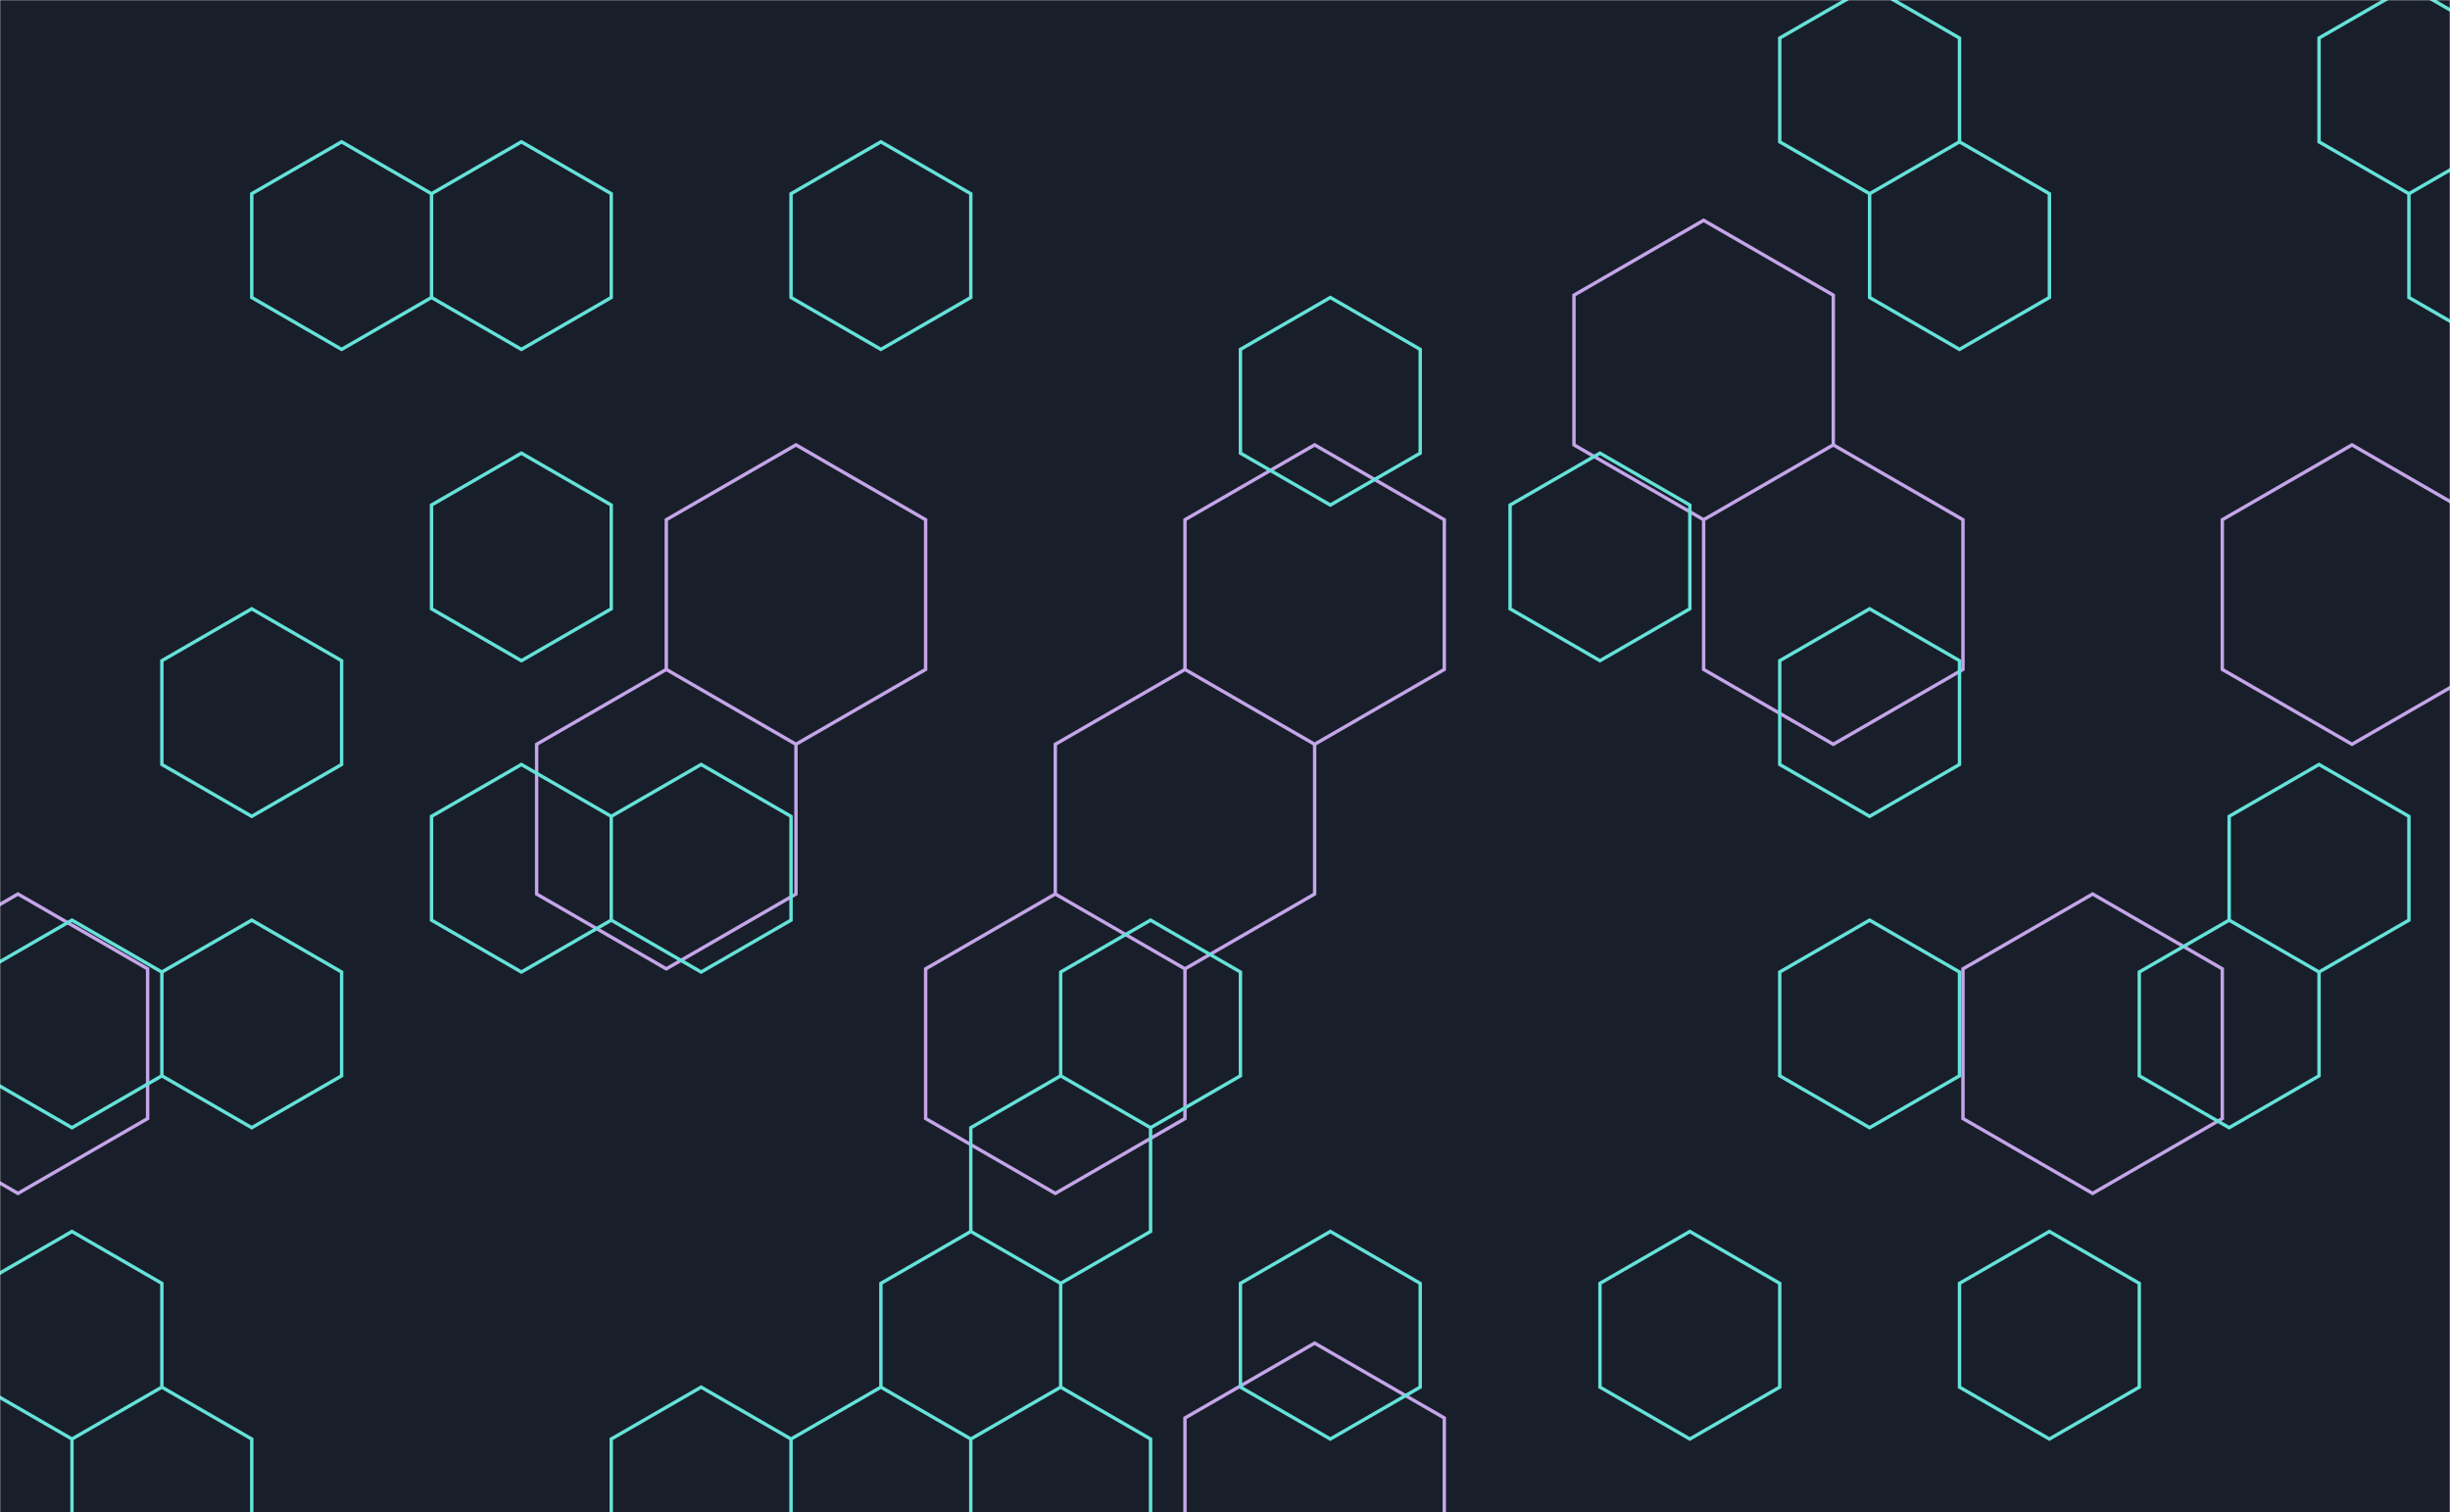 <svg xmlns="http://www.w3.org/2000/svg" version="1.1" xmlns:xlink="http://www.w3.org/1999/xlink" xmlns:svgjs="http://svgjs.com/svgjs" width="1440" height="889" preserveAspectRatio="none" viewBox="0 0 1440 889"><g mask="url(&quot;#SvgjsMask1741&quot;)" fill="none"><rect width="1440" height="889" x="0" y="0" fill="rgba(24, 31, 42, 1)"></rect><path d="M10.56 525.5L86.77 569.5L86.77 657.5L10.56 701.5L-65.65 657.5L-65.65 569.5zM391.62 393.5L467.83 437.5L467.83 525.5L391.62 569.5L315.41 525.5L315.41 437.5zM391.62 921.5L467.83 965.5L467.83 1053.5L391.62 1097.5L315.41 1053.5L315.41 965.5zM467.83 261.5L544.05 305.5L544.05 393.5L467.83 437.5L391.62 393.5L391.62 305.5zM696.47 393.5L772.68 437.5L772.68 525.5L696.47 569.5L620.26 525.5L620.26 437.5zM620.26 525.5L696.47 569.5L696.47 657.5L620.26 701.5L544.05 657.5L544.05 569.5zM772.68 261.5L848.9 305.5L848.9 393.5L772.68 437.5L696.47 393.5L696.47 305.5zM772.68 789.5L848.9 833.5L848.9 921.5L772.68 965.5L696.47 921.5L696.47 833.5zM1001.32 129.5L1077.53 173.5L1077.53 261.5L1001.32 305.5L925.11 261.5L925.11 173.5zM1001.32 921.5L1077.53 965.5L1077.53 1053.5L1001.32 1097.5L925.11 1053.5L925.11 965.5zM1077.53 261.5L1153.75 305.5L1153.75 393.5L1077.53 437.5L1001.32 393.5L1001.32 305.5zM1229.96 525.5L1306.17 569.5L1306.17 657.5L1229.96 701.5L1153.75 657.5L1153.75 569.5zM1382.38 261.5L1458.6 305.5L1458.6 393.5L1382.38 437.5L1306.17 393.5L1306.17 305.5z" stroke="rgba(197, 165, 233, 1)" stroke-width="2"></path><path d="M42.3 540.87L95.13 571.37L95.13 632.37L42.3 662.87L-10.53 632.37L-10.53 571.37zM42.3 723.87L95.13 754.37L95.13 815.37L42.3 845.87L-10.53 815.37L-10.53 754.37zM95.13 815.37L147.96 845.87L147.96 906.87L95.13 937.37L42.3 906.87L42.3 845.87zM200.79 83.37L253.62 113.87L253.62 174.87L200.79 205.37L147.96 174.87L147.96 113.87zM147.96 357.87L200.79 388.37L200.79 449.37L147.96 479.87L95.13 449.37L95.13 388.37zM147.96 540.87L200.79 571.37L200.79 632.37L147.96 662.87L95.13 632.37L95.13 571.37zM306.45 83.37L359.27 113.87L359.27 174.87L306.45 205.37L253.62 174.87L253.62 113.87zM306.45 266.37L359.27 296.87L359.27 357.87L306.45 388.37L253.62 357.87L253.62 296.87zM306.45 449.37L359.27 479.87L359.27 540.87L306.45 571.37L253.62 540.87L253.62 479.87zM253.62 906.87L306.45 937.37L306.45 998.37L253.62 1028.87L200.79 998.37L200.79 937.37zM412.1 449.37L464.93 479.87L464.93 540.87L412.1 571.37L359.27 540.87L359.27 479.87zM412.1 815.37L464.93 845.87L464.93 906.87L412.1 937.37L359.27 906.87L359.27 845.87zM359.27 906.87L412.1 937.37L412.1 998.37L359.27 1028.87L306.45 998.37L306.45 937.37zM517.76 83.37L570.59 113.87L570.59 174.87L517.76 205.37L464.93 174.87L464.93 113.87zM517.76 815.37L570.59 845.87L570.59 906.87L517.76 937.37L464.93 906.87L464.93 845.87zM464.93 906.87L517.76 937.37L517.76 998.37L464.93 1028.87L412.1 998.37L412.1 937.37zM623.42 632.37L676.25 662.87L676.25 723.87L623.42 754.37L570.59 723.87L570.59 662.87zM570.59 723.87L623.42 754.37L623.42 815.37L570.59 845.87L517.76 815.37L517.76 754.37zM623.42 815.37L676.25 845.87L676.25 906.87L623.42 937.37L570.59 906.87L570.59 845.87zM676.25 540.87L729.08 571.37L729.08 632.37L676.25 662.87L623.42 632.37L623.42 571.37zM781.91 174.87L834.74 205.37L834.74 266.37L781.91 296.87L729.08 266.37L729.08 205.37zM781.91 723.87L834.74 754.37L834.74 815.37L781.91 845.87L729.08 815.37L729.08 754.37zM940.39 266.37L993.22 296.87L993.22 357.87L940.39 388.37L887.56 357.87L887.56 296.87zM993.22 723.87L1046.05 754.37L1046.05 815.37L993.22 845.87L940.39 815.37L940.39 754.37zM1098.88 -8.13L1151.71 22.37L1151.71 83.37L1098.88 113.87L1046.05 83.37L1046.05 22.37zM1151.71 83.37L1204.54 113.87L1204.54 174.87L1151.71 205.37L1098.88 174.87L1098.88 113.87zM1098.88 357.87L1151.71 388.37L1151.71 449.37L1098.88 479.87L1046.05 449.37L1046.05 388.37zM1098.88 540.87L1151.71 571.37L1151.71 632.37L1098.88 662.87L1046.05 632.37L1046.05 571.37zM1204.54 723.87L1257.37 754.37L1257.37 815.37L1204.54 845.87L1151.71 815.37L1151.71 754.37zM1204.54 906.87L1257.37 937.37L1257.37 998.37L1204.54 1028.87L1151.71 998.37L1151.71 937.37zM1363.03 449.37L1415.86 479.87L1415.86 540.87L1363.03 571.37L1310.2 540.87L1310.2 479.87zM1310.2 540.87L1363.03 571.37L1363.03 632.37L1310.2 662.87L1257.37 632.37L1257.37 571.37zM1415.86 -8.13L1468.68 22.37L1468.68 83.37L1415.86 113.87L1363.03 83.37L1363.03 22.37zM1468.68 83.37L1521.51 113.87L1521.51 174.87L1468.68 205.37L1415.86 174.87L1415.86 113.87zM1415.86 906.87L1468.68 937.37L1468.68 998.37L1415.86 1028.87L1363.03 998.37L1363.03 937.37z" stroke="rgba(101, 226, 217, 1)" stroke-width="2"></path></g><defs><mask id="SvgjsMask1741"><rect width="1440" height="889" fill="#ffffff"></rect></mask></defs></svg>